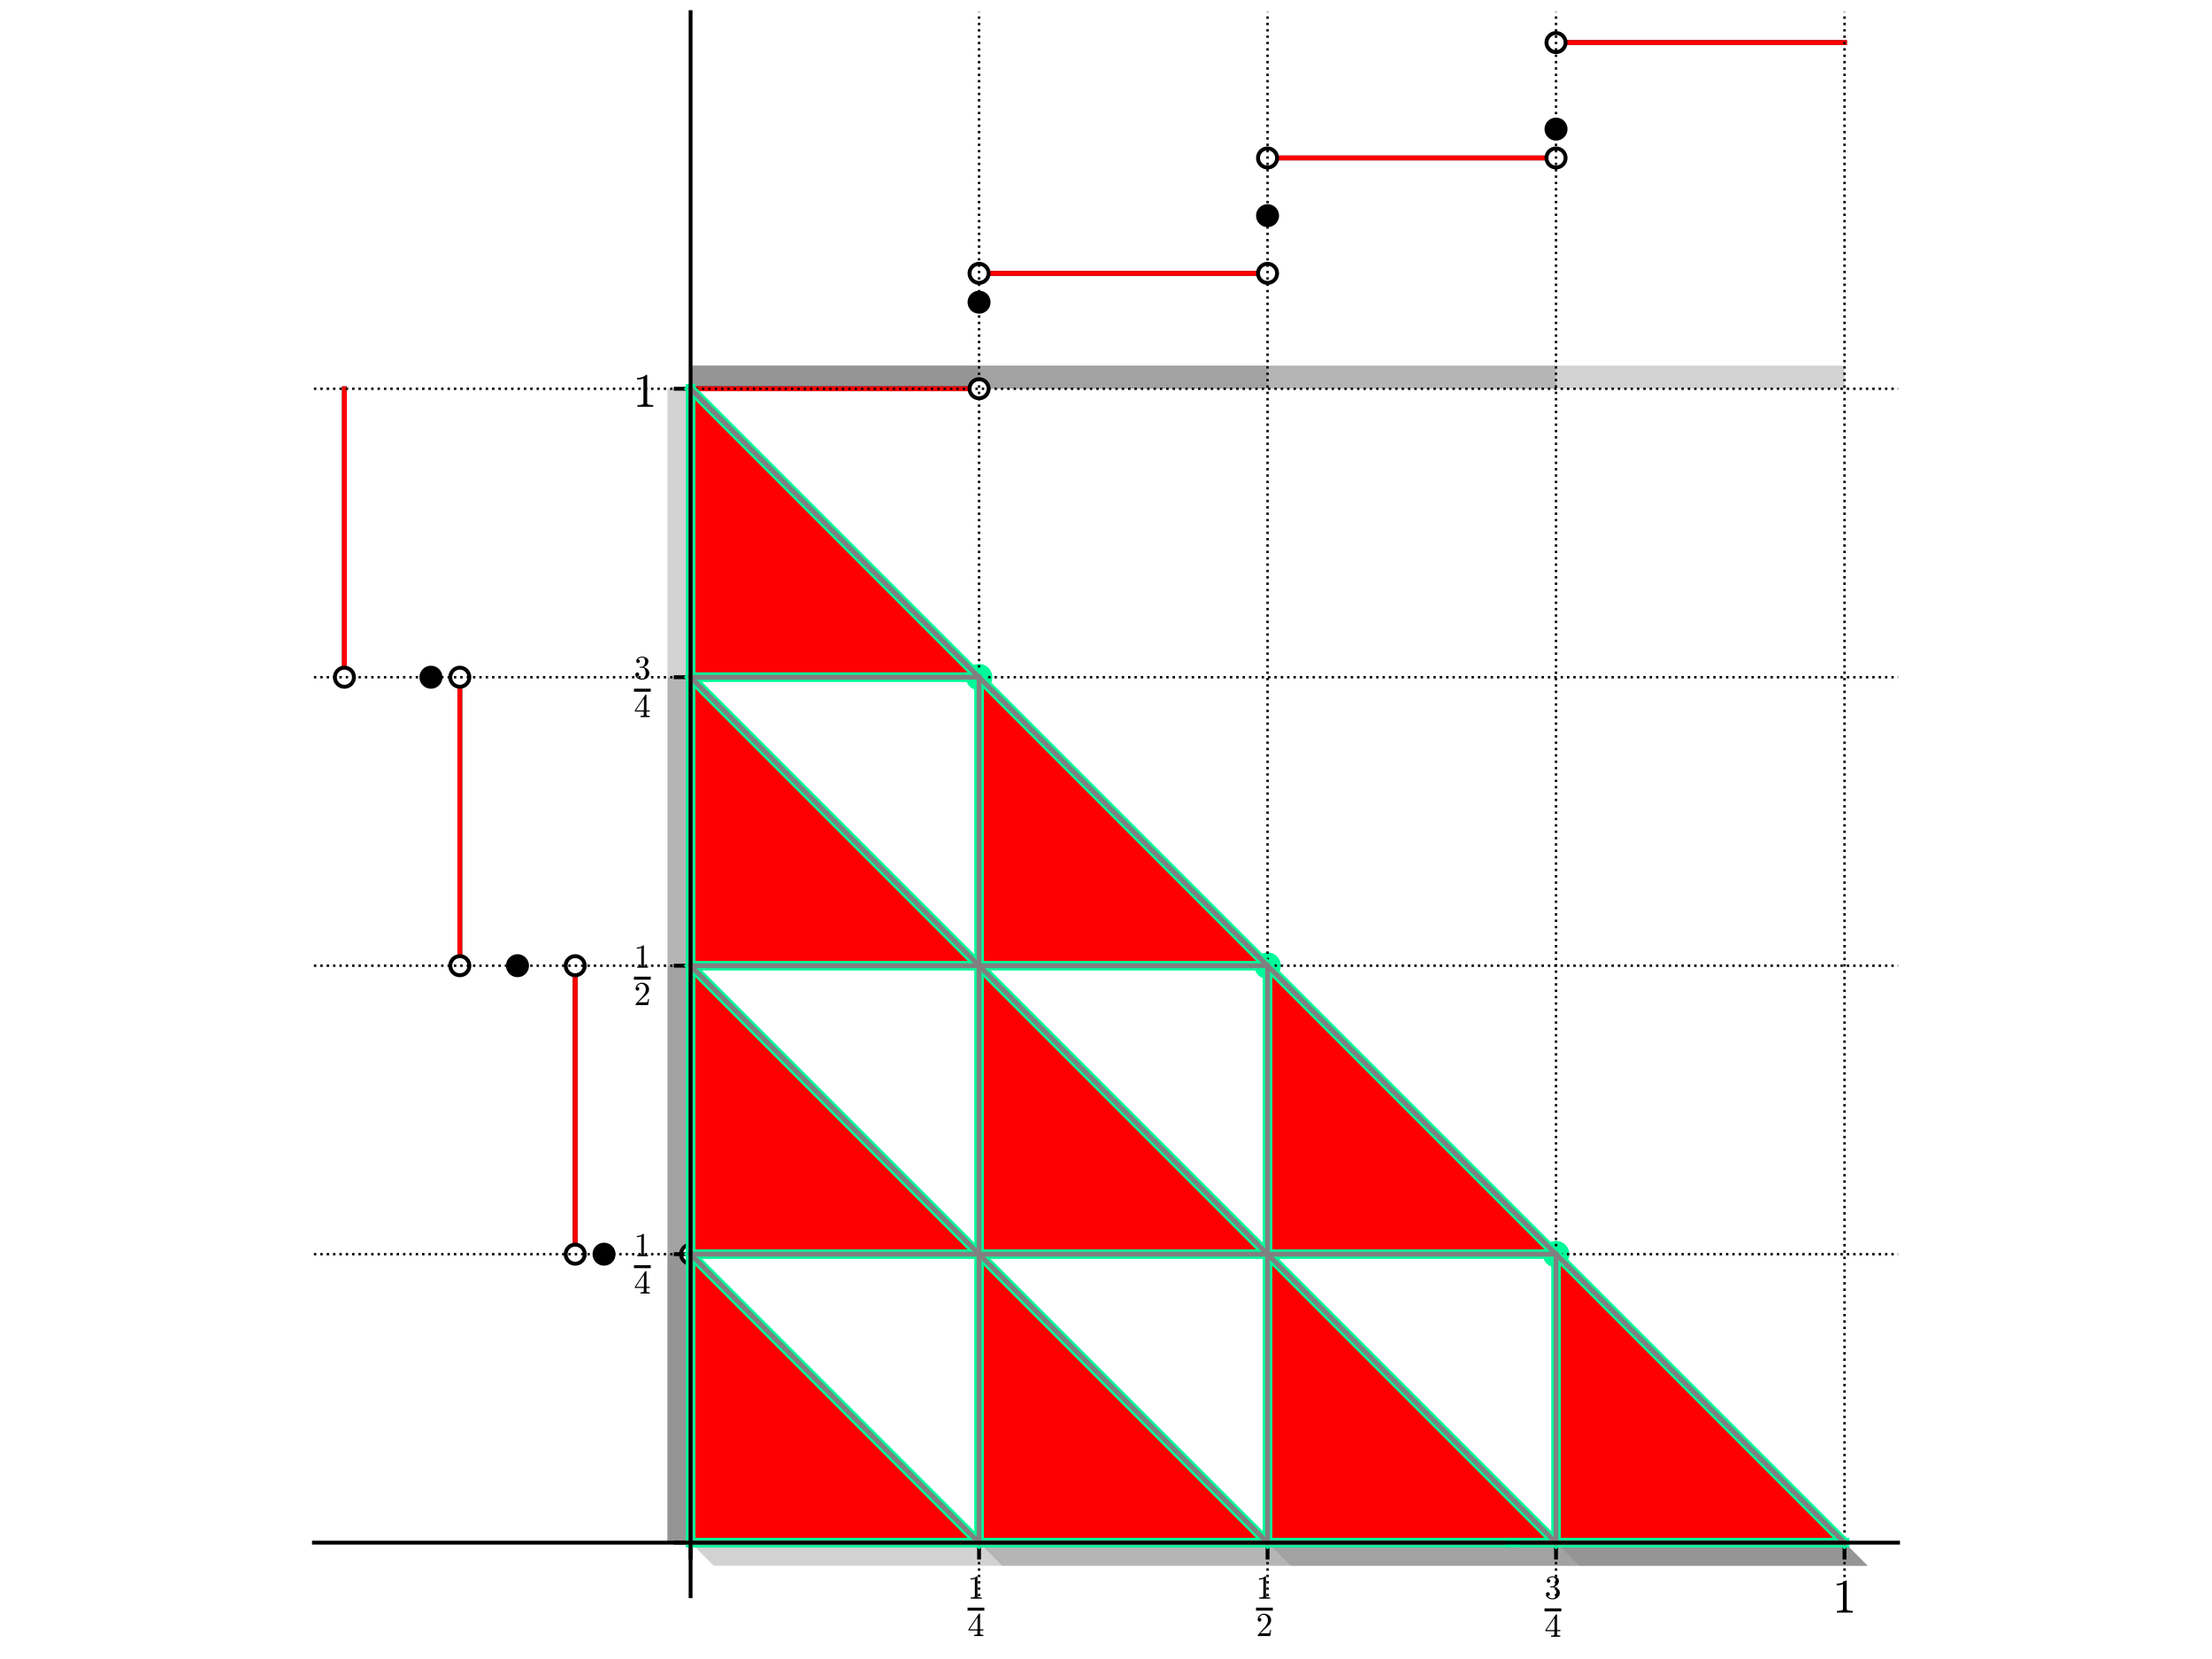 <?xml version="1.0" encoding="utf-8" standalone="no"?>
<!DOCTYPE svg PUBLIC "-//W3C//DTD SVG 1.1//EN"
  "http://www.w3.org/Graphics/SVG/1.1/DTD/svg11.dtd">
<!-- Created with matplotlib (http://matplotlib.org/) -->
<svg height="345.6pt" version="1.1" viewBox="0 0 460.8 345.6" width="460.8pt" xmlns="http://www.w3.org/2000/svg" xmlns:xlink="http://www.w3.org/1999/xlink">
 <defs>
  <style type="text/css">
*{stroke-linecap:butt;stroke-linejoin:round;}
  </style>
 </defs>
 <g id="figure_1">
  <g id="patch_1">
   <path d="M 0 345.6 
L 460.8 345.6 
L 460.8 0 
L 0 0 
z
" style="fill:#ffffff;"/>
  </g>
  <g id="axes_1">
   <g id="patch_2">
    <path d="M 65.401 332.517 
L 395.399 332.517 
L 395.399 2.52 
L 65.401 2.52 
z
" style="fill:#ffffff;"/>
   </g>
   <g id="patch_3">
    <path clip-path="url(#pa3bbfd1f7d)" d="M 143.862 80.981 
L 203.958 80.981 
L 203.958 76.173 
L 143.862 76.173 
z
" style="fill:#808080;opacity:0.35;"/>
   </g>
   <g id="patch_4">
    <path clip-path="url(#pa3bbfd1f7d)" d="M 143.862 321.364 
L 143.862 261.268 
L 139.055 261.268 
L 139.055 321.364 
z
" style="fill:#808080;opacity:0.35;"/>
   </g>
   <g id="patch_5">
    <path clip-path="url(#pa3bbfd1f7d)" d="M 143.862 321.364 
L 203.958 321.364 
L 208.766 326.171 
L 148.67 326.171 
z
" style="fill:#808080;opacity:0.35;"/>
   </g>
   <g id="patch_6">
    <path clip-path="url(#pa3bbfd1f7d)" d="M 143.862 80.981 
L 203.958 80.981 
L 203.958 76.173 
L 143.862 76.173 
z
" style="fill:#808080;opacity:0.35;"/>
   </g>
   <g id="patch_7">
    <path clip-path="url(#pa3bbfd1f7d)" d="M 143.862 261.268 
L 143.862 201.172 
L 139.055 201.172 
L 139.055 261.268 
z
" style="fill:#808080;opacity:0.35;"/>
   </g>
   <g id="patch_8">
    <path clip-path="url(#pa3bbfd1f7d)" d="M 203.958 321.364 
L 264.054 321.364 
L 268.861 326.171 
L 208.766 326.171 
z
" style="fill:#808080;opacity:0.35;"/>
   </g>
   <g id="patch_9">
    <path clip-path="url(#pa3bbfd1f7d)" d="M 203.958 80.981 
L 264.054 80.981 
L 264.054 76.173 
L 203.958 76.173 
z
" style="fill:#808080;opacity:0.35;"/>
   </g>
   <g id="patch_10">
    <path clip-path="url(#pa3bbfd1f7d)" d="M 143.862 321.364 
L 143.862 261.268 
L 139.055 261.268 
L 139.055 321.364 
z
" style="fill:#808080;opacity:0.35;"/>
   </g>
   <g id="patch_11">
    <path clip-path="url(#pa3bbfd1f7d)" d="M 203.958 321.364 
L 264.054 321.364 
L 268.861 326.171 
L 208.766 326.171 
z
" style="fill:#808080;opacity:0.35;"/>
   </g>
   <g id="patch_12">
    <path clip-path="url(#pa3bbfd1f7d)" d="M 143.862 80.981 
L 203.958 80.981 
L 203.958 76.173 
L 143.862 76.173 
z
" style="fill:#808080;opacity:0.35;"/>
   </g>
   <g id="patch_13">
    <path clip-path="url(#pa3bbfd1f7d)" d="M 143.862 201.172 
L 143.862 141.077 
L 139.055 141.077 
L 139.055 201.172 
z
" style="fill:#808080;opacity:0.35;"/>
   </g>
   <g id="patch_14">
    <path clip-path="url(#pa3bbfd1f7d)" d="M 264.054 321.364 
L 324.149 321.364 
L 328.957 326.171 
L 268.861 326.171 
z
" style="fill:#808080;opacity:0.35;"/>
   </g>
   <g id="patch_15">
    <path clip-path="url(#pa3bbfd1f7d)" d="M 264.054 80.981 
L 324.149 80.981 
L 324.149 76.173 
L 264.054 76.173 
z
" style="fill:#808080;opacity:0.35;"/>
   </g>
   <g id="patch_16">
    <path clip-path="url(#pa3bbfd1f7d)" d="M 143.862 321.364 
L 143.862 261.268 
L 139.055 261.268 
L 139.055 321.364 
z
" style="fill:#808080;opacity:0.35;"/>
   </g>
   <g id="patch_17">
    <path clip-path="url(#pa3bbfd1f7d)" d="M 264.054 321.364 
L 324.149 321.364 
L 328.957 326.171 
L 268.861 326.171 
z
" style="fill:#808080;opacity:0.35;"/>
   </g>
   <g id="patch_18">
    <path clip-path="url(#pa3bbfd1f7d)" d="M 143.862 80.981 
L 203.958 80.981 
L 203.958 76.173 
L 143.862 76.173 
z
" style="fill:#808080;opacity:0.35;"/>
   </g>
   <g id="patch_19">
    <path clip-path="url(#pa3bbfd1f7d)" d="M 143.862 141.077 
L 143.862 80.981 
L 139.055 80.981 
L 139.055 141.077 
z
" style="fill:#808080;opacity:0.35;"/>
   </g>
   <g id="patch_20">
    <path clip-path="url(#pa3bbfd1f7d)" d="M 324.149 321.364 
L 384.245 321.364 
L 389.053 326.171 
L 328.957 326.171 
z
" style="fill:#808080;opacity:0.35;"/>
   </g>
   <g id="patch_21">
    <path clip-path="url(#pa3bbfd1f7d)" d="M 324.149 80.981 
L 384.245 80.981 
L 384.245 76.173 
L 324.149 76.173 
z
" style="fill:#808080;opacity:0.35;"/>
   </g>
   <g id="patch_22">
    <path clip-path="url(#pa3bbfd1f7d)" d="M 143.862 321.364 
L 143.862 261.268 
L 139.055 261.268 
L 139.055 321.364 
z
" style="fill:#808080;opacity:0.35;"/>
   </g>
   <g id="patch_23">
    <path clip-path="url(#pa3bbfd1f7d)" d="M 324.149 321.364 
L 384.245 321.364 
L 389.053 326.171 
L 328.957 326.171 
z
" style="fill:#808080;opacity:0.35;"/>
   </g>
   <g id="patch_24">
    <path clip-path="url(#pa3bbfd1f7d)" d="M 203.958 80.981 
L 264.054 80.981 
L 264.054 76.173 
L 203.958 76.173 
z
" style="fill:#808080;opacity:0.35;"/>
   </g>
   <g id="patch_25">
    <path clip-path="url(#pa3bbfd1f7d)" d="M 143.862 261.268 
L 143.862 201.172 
L 139.055 201.172 
L 139.055 261.268 
z
" style="fill:#808080;opacity:0.35;"/>
   </g>
   <g id="patch_26">
    <path clip-path="url(#pa3bbfd1f7d)" d="M 264.054 321.364 
L 324.149 321.364 
L 328.957 326.171 
L 268.861 326.171 
z
" style="fill:#808080;opacity:0.35;"/>
   </g>
   <g id="patch_27">
    <path clip-path="url(#pa3bbfd1f7d)" d="M 203.958 80.981 
L 264.054 80.981 
L 264.054 76.173 
L 203.958 76.173 
z
" style="fill:#808080;opacity:0.35;"/>
   </g>
   <g id="patch_28">
    <path clip-path="url(#pa3bbfd1f7d)" d="M 143.862 201.172 
L 143.862 141.077 
L 139.055 141.077 
L 139.055 201.172 
z
" style="fill:#808080;opacity:0.35;"/>
   </g>
   <g id="patch_29">
    <path clip-path="url(#pa3bbfd1f7d)" d="M 324.149 321.364 
L 384.245 321.364 
L 389.053 326.171 
L 328.957 326.171 
z
" style="fill:#808080;opacity:0.35;"/>
   </g>
   <g id="patch_30">
    <path clip-path="url(#pa3bbfd1f7d)" d="M 264.054 80.981 
L 324.149 80.981 
L 324.149 76.173 
L 264.054 76.173 
z
" style="fill:#808080;opacity:0.35;"/>
   </g>
   <g id="patch_31">
    <path clip-path="url(#pa3bbfd1f7d)" d="M 143.862 261.268 
L 143.862 201.172 
L 139.055 201.172 
L 139.055 261.268 
z
" style="fill:#808080;opacity:0.35;"/>
   </g>
   <g id="patch_32">
    <path clip-path="url(#pa3bbfd1f7d)" d="M 324.149 321.364 
L 384.245 321.364 
L 389.053 326.171 
L 328.957 326.171 
z
" style="fill:#808080;opacity:0.35;"/>
   </g>
   <g id="line2d_1">
    <path clip-path="url(#pa3bbfd1f7d)" d="M 143.862 321.364 
L 143.862 80.981 
" style="fill:none;stroke:#000000;stroke-linecap:square;"/>
   </g>
   <g id="line2d_2">
    <path clip-path="url(#pa3bbfd1f7d)" d="M 143.862 321.364 
L 143.862 80.981 
" style="fill:none;stroke:#ffffff;stroke-linecap:square;"/>
   </g>
   <g id="line2d_3">
    <path clip-path="url(#pa3bbfd1f7d)" d="M 143.862 80.981 
L 203.958 80.981 
" style="fill:none;stroke:#000000;stroke-linecap:square;"/>
   </g>
   <g id="line2d_4">
    <path clip-path="url(#pa3bbfd1f7d)" d="M 143.862 321.364 
L 143.862 261.268 
" style="fill:none;stroke:#000000;stroke-linecap:square;"/>
   </g>
   <g id="line2d_5">
    <path clip-path="url(#pa3bbfd1f7d)" d="M 203.958 56.943 
L 264.054 56.943 
" style="fill:none;stroke:#000000;stroke-linecap:square;"/>
   </g>
   <g id="line2d_6">
    <path clip-path="url(#pa3bbfd1f7d)" d="M 119.824 261.268 
L 119.824 201.172 
" style="fill:none;stroke:#000000;stroke-linecap:square;"/>
   </g>
   <g id="line2d_7">
    <path clip-path="url(#pa3bbfd1f7d)" d="M 264.054 32.904 
L 324.149 32.904 
" style="fill:none;stroke:#000000;stroke-linecap:square;"/>
   </g>
   <g id="line2d_8">
    <path clip-path="url(#pa3bbfd1f7d)" d="M 95.786 201.172 
L 95.786 141.077 
" style="fill:none;stroke:#000000;stroke-linecap:square;"/>
   </g>
   <g id="line2d_9">
    <path clip-path="url(#pa3bbfd1f7d)" d="M 324.149 8.866 
L 384.245 8.866 
" style="fill:none;stroke:#000000;stroke-linecap:square;"/>
   </g>
   <g id="line2d_10">
    <path clip-path="url(#pa3bbfd1f7d)" d="M 71.747 141.077 
L 71.747 80.981 
" style="fill:none;stroke:#000000;stroke-linecap:square;"/>
   </g>
   <g id="line2d_11">
    <path clip-path="url(#pa3bbfd1f7d)" d="M 143.862 80.981 
L 203.958 80.981 
" style="fill:none;stroke:#ff0000;stroke-linecap:square;"/>
   </g>
   <g id="line2d_12">
    <path clip-path="url(#pa3bbfd1f7d)" d="M 143.862 321.364 
L 143.862 261.268 
" style="fill:none;stroke:#ff0000;stroke-linecap:square;"/>
   </g>
   <g id="line2d_13">
    <path clip-path="url(#pa3bbfd1f7d)" d="M 203.958 56.943 
L 264.054 56.943 
" style="fill:none;stroke:#ff0000;stroke-linecap:square;"/>
   </g>
   <g id="line2d_14">
    <path clip-path="url(#pa3bbfd1f7d)" d="M 119.824 261.268 
L 119.824 201.172 
" style="fill:none;stroke:#ff0000;stroke-linecap:square;"/>
   </g>
   <g id="line2d_15">
    <path clip-path="url(#pa3bbfd1f7d)" d="M 264.054 32.904 
L 324.149 32.904 
" style="fill:none;stroke:#ff0000;stroke-linecap:square;"/>
   </g>
   <g id="line2d_16">
    <path clip-path="url(#pa3bbfd1f7d)" d="M 95.786 201.172 
L 95.786 141.077 
" style="fill:none;stroke:#ff0000;stroke-linecap:square;"/>
   </g>
   <g id="line2d_17">
    <path clip-path="url(#pa3bbfd1f7d)" d="M 324.149 8.866 
L 384.245 8.866 
" style="fill:none;stroke:#ff0000;stroke-linecap:square;"/>
   </g>
   <g id="line2d_18">
    <path clip-path="url(#pa3bbfd1f7d)" d="M 71.747 141.077 
L 71.747 80.981 
" style="fill:none;stroke:#ff0000;stroke-linecap:square;"/>
   </g>
   <g id="PathCollection_1">
    <defs>
     <path d="M 0 2.398 
C 0.636 2.398 1.246 2.145 1.696 1.696 
C 2.145 1.246 2.398 0.636 2.398 0 
C 2.398 -0.636 2.145 -1.246 1.696 -1.696 
C 1.246 -2.145 0.636 -2.398 0 -2.398 
C -0.636 -2.398 -1.246 -2.145 -1.696 -1.696 
C -2.145 -1.246 -2.398 -0.636 -2.398 0 
C -2.398 0.636 -2.145 1.246 -1.696 1.696 
C -1.246 2.145 -0.636 2.398 0 2.398 
z
" id="C0_0_fcc9b6e8e7"/>
    </defs>
    <g clip-path="url(#pa3bbfd1f7d)">
     <use x="203.958" xlink:href="#C0_0_fcc9b6e8e7" y="80.981"/>
    </g>
    <g clip-path="url(#pa3bbfd1f7d)">
     <use x="143.862" xlink:href="#C0_0_fcc9b6e8e7" y="261.268"/>
    </g>
   </g>
   <g id="PathCollection_2">
    <defs>
     <path d="M 0 1.581 
C 0.419 1.581 0.822 1.415 1.118 1.118 
C 1.415 0.822 1.581 0.419 1.581 0 
C 1.581 -0.419 1.415 -0.822 1.118 -1.118 
C 0.822 -1.415 0.419 -1.581 0 -1.581 
C -0.419 -1.581 -0.822 -1.415 -1.118 -1.118 
C -1.415 -0.822 -1.581 -0.419 -1.581 0 
C -1.581 0.419 -1.415 0.822 -1.118 1.118 
C -0.822 1.415 -0.419 1.581 0 1.581 
z
" id="C1_0_52bc49bd4e"/>
    </defs>
    <g clip-path="url(#pa3bbfd1f7d)">
     <use style="fill:#ffffff;" x="203.958" xlink:href="#C1_0_52bc49bd4e" y="80.981"/>
    </g>
    <g clip-path="url(#pa3bbfd1f7d)">
     <use style="fill:#ffffff;" x="143.862" xlink:href="#C1_0_52bc49bd4e" y="261.268"/>
    </g>
   </g>
   <g id="PathCollection_3">
    <defs>
     <path d="M 0 2.398 
C 0.636 2.398 1.246 2.145 1.696 1.696 
C 2.145 1.246 2.398 0.636 2.398 0 
C 2.398 -0.636 2.145 -1.246 1.696 -1.696 
C 1.246 -2.145 0.636 -2.398 0 -2.398 
C -0.636 -2.398 -1.246 -2.145 -1.696 -1.696 
C -2.145 -1.246 -2.398 -0.636 -2.398 0 
C -2.398 0.636 -2.145 1.246 -1.696 1.696 
C -1.246 2.145 -0.636 2.398 0 2.398 
z
" id="C2_0_647f717b6a"/>
    </defs>
    <g clip-path="url(#pa3bbfd1f7d)">
     <use x="203.958" xlink:href="#C2_0_647f717b6a" y="62.952"/>
    </g>
    <g clip-path="url(#pa3bbfd1f7d)">
     <use x="125.833" xlink:href="#C2_0_647f717b6a" y="261.268"/>
    </g>
   </g>
   <g id="PathCollection_4">
    <defs>
     <path d="M 0 2.398 
C 0.636 2.398 1.246 2.145 1.696 1.696 
C 2.145 1.246 2.398 0.636 2.398 0 
C 2.398 -0.636 2.145 -1.246 1.696 -1.696 
C 1.246 -2.145 0.636 -2.398 0 -2.398 
C -0.636 -2.398 -1.246 -2.145 -1.696 -1.696 
C -2.145 -1.246 -2.398 -0.636 -2.398 0 
C -2.398 0.636 -2.145 1.246 -1.696 1.696 
C -1.246 2.145 -0.636 2.398 0 2.398 
z
" id="C3_0_634e7b0b5b"/>
    </defs>
    <g clip-path="url(#pa3bbfd1f7d)">
     <use x="203.958" xlink:href="#C3_0_634e7b0b5b" y="56.943"/>
    </g>
    <g clip-path="url(#pa3bbfd1f7d)">
     <use x="119.824" xlink:href="#C3_0_634e7b0b5b" y="261.268"/>
    </g>
   </g>
   <g id="PathCollection_5">
    <defs>
     <path d="M 0 1.581 
C 0.419 1.581 0.822 1.415 1.118 1.118 
C 1.415 0.822 1.581 0.419 1.581 0 
C 1.581 -0.419 1.415 -0.822 1.118 -1.118 
C 0.822 -1.415 0.419 -1.581 0 -1.581 
C -0.419 -1.581 -0.822 -1.415 -1.118 -1.118 
C -1.415 -0.822 -1.581 -0.419 -1.581 0 
C -1.581 0.419 -1.415 0.822 -1.118 1.118 
C -0.822 1.415 -0.419 1.581 0 1.581 
z
" id="C4_0_bf21ffa2d2"/>
    </defs>
    <g clip-path="url(#pa3bbfd1f7d)">
     <use style="fill:#ffffff;" x="203.958" xlink:href="#C4_0_bf21ffa2d2" y="56.943"/>
    </g>
    <g clip-path="url(#pa3bbfd1f7d)">
     <use style="fill:#ffffff;" x="119.824" xlink:href="#C4_0_bf21ffa2d2" y="261.268"/>
    </g>
   </g>
   <g id="PathCollection_6">
    <defs>
     <path d="M 0 2.398 
C 0.636 2.398 1.246 2.145 1.696 1.696 
C 2.145 1.246 2.398 0.636 2.398 0 
C 2.398 -0.636 2.145 -1.246 1.696 -1.696 
C 1.246 -2.145 0.636 -2.398 0 -2.398 
C -0.636 -2.398 -1.246 -2.145 -1.696 -1.696 
C -2.145 -1.246 -2.398 -0.636 -2.398 0 
C -2.398 0.636 -2.145 1.246 -1.696 1.696 
C -1.246 2.145 -0.636 2.398 0 2.398 
z
" id="C5_0_7a6e4e0a13"/>
    </defs>
    <g clip-path="url(#pa3bbfd1f7d)">
     <use x="264.054" xlink:href="#C5_0_7a6e4e0a13" y="56.943"/>
    </g>
    <g clip-path="url(#pa3bbfd1f7d)">
     <use x="119.824" xlink:href="#C5_0_7a6e4e0a13" y="201.172"/>
    </g>
   </g>
   <g id="PathCollection_7">
    <defs>
     <path d="M 0 1.581 
C 0.419 1.581 0.822 1.415 1.118 1.118 
C 1.415 0.822 1.581 0.419 1.581 0 
C 1.581 -0.419 1.415 -0.822 1.118 -1.118 
C 0.822 -1.415 0.419 -1.581 0 -1.581 
C -0.419 -1.581 -0.822 -1.415 -1.118 -1.118 
C -1.415 -0.822 -1.581 -0.419 -1.581 0 
C -1.581 0.419 -1.415 0.822 -1.118 1.118 
C -0.822 1.415 -0.419 1.581 0 1.581 
z
" id="C6_0_e25562fd2d"/>
    </defs>
    <g clip-path="url(#pa3bbfd1f7d)">
     <use style="fill:#ffffff;" x="264.054" xlink:href="#C6_0_e25562fd2d" y="56.943"/>
    </g>
    <g clip-path="url(#pa3bbfd1f7d)">
     <use style="fill:#ffffff;" x="119.824" xlink:href="#C6_0_e25562fd2d" y="201.172"/>
    </g>
   </g>
   <g id="PathCollection_8">
    <defs>
     <path d="M 0 2.398 
C 0.636 2.398 1.246 2.145 1.696 1.696 
C 2.145 1.246 2.398 0.636 2.398 0 
C 2.398 -0.636 2.145 -1.246 1.696 -1.696 
C 1.246 -2.145 0.636 -2.398 0 -2.398 
C -0.636 -2.398 -1.246 -2.145 -1.696 -1.696 
C -2.145 -1.246 -2.398 -0.636 -2.398 0 
C -2.398 0.636 -2.145 1.246 -1.696 1.696 
C -1.246 2.145 -0.636 2.398 0 2.398 
z
" id="C7_0_a9db7e6ea1"/>
    </defs>
    <g clip-path="url(#pa3bbfd1f7d)">
     <use x="264.054" xlink:href="#C7_0_a9db7e6ea1" y="44.924"/>
    </g>
    <g clip-path="url(#pa3bbfd1f7d)">
     <use x="107.805" xlink:href="#C7_0_a9db7e6ea1" y="201.172"/>
    </g>
   </g>
   <g id="PathCollection_9">
    <defs>
     <path d="M 0 2.398 
C 0.636 2.398 1.246 2.145 1.696 1.696 
C 2.145 1.246 2.398 0.636 2.398 0 
C 2.398 -0.636 2.145 -1.246 1.696 -1.696 
C 1.246 -2.145 0.636 -2.398 0 -2.398 
C -0.636 -2.398 -1.246 -2.145 -1.696 -1.696 
C -2.145 -1.246 -2.398 -0.636 -2.398 0 
C -2.398 0.636 -2.145 1.246 -1.696 1.696 
C -1.246 2.145 -0.636 2.398 0 2.398 
z
" id="C8_0_245b93b6b8"/>
    </defs>
    <g clip-path="url(#pa3bbfd1f7d)">
     <use x="264.054" xlink:href="#C8_0_245b93b6b8" y="32.904"/>
    </g>
    <g clip-path="url(#pa3bbfd1f7d)">
     <use x="95.786" xlink:href="#C8_0_245b93b6b8" y="201.172"/>
    </g>
   </g>
   <g id="PathCollection_10">
    <defs>
     <path d="M 0 1.581 
C 0.419 1.581 0.822 1.415 1.118 1.118 
C 1.415 0.822 1.581 0.419 1.581 0 
C 1.581 -0.419 1.415 -0.822 1.118 -1.118 
C 0.822 -1.415 0.419 -1.581 0 -1.581 
C -0.419 -1.581 -0.822 -1.415 -1.118 -1.118 
C -1.415 -0.822 -1.581 -0.419 -1.581 0 
C -1.581 0.419 -1.415 0.822 -1.118 1.118 
C -0.822 1.415 -0.419 1.581 0 1.581 
z
" id="C9_0_579eb6b390"/>
    </defs>
    <g clip-path="url(#pa3bbfd1f7d)">
     <use style="fill:#ffffff;" x="264.054" xlink:href="#C9_0_579eb6b390" y="32.904"/>
    </g>
    <g clip-path="url(#pa3bbfd1f7d)">
     <use style="fill:#ffffff;" x="95.786" xlink:href="#C9_0_579eb6b390" y="201.172"/>
    </g>
   </g>
   <g id="PathCollection_11">
    <defs>
     <path d="M 0 2.398 
C 0.636 2.398 1.246 2.145 1.696 1.696 
C 2.145 1.246 2.398 0.636 2.398 0 
C 2.398 -0.636 2.145 -1.246 1.696 -1.696 
C 1.246 -2.145 0.636 -2.398 0 -2.398 
C -0.636 -2.398 -1.246 -2.145 -1.696 -1.696 
C -2.145 -1.246 -2.398 -0.636 -2.398 0 
C -2.398 0.636 -2.145 1.246 -1.696 1.696 
C -1.246 2.145 -0.636 2.398 0 2.398 
z
" id="Ca_0_2e06e1d224"/>
    </defs>
    <g clip-path="url(#pa3bbfd1f7d)">
     <use x="324.149" xlink:href="#Ca_0_2e06e1d224" y="32.904"/>
    </g>
    <g clip-path="url(#pa3bbfd1f7d)">
     <use x="95.786" xlink:href="#Ca_0_2e06e1d224" y="141.077"/>
    </g>
   </g>
   <g id="PathCollection_12">
    <defs>
     <path d="M 0 1.581 
C 0.419 1.581 0.822 1.415 1.118 1.118 
C 1.415 0.822 1.581 0.419 1.581 0 
C 1.581 -0.419 1.415 -0.822 1.118 -1.118 
C 0.822 -1.415 0.419 -1.581 0 -1.581 
C -0.419 -1.581 -0.822 -1.415 -1.118 -1.118 
C -1.415 -0.822 -1.581 -0.419 -1.581 0 
C -1.581 0.419 -1.415 0.822 -1.118 1.118 
C -0.822 1.415 -0.419 1.581 0 1.581 
z
" id="Cb_0_d3fadc8093"/>
    </defs>
    <g clip-path="url(#pa3bbfd1f7d)">
     <use style="fill:#ffffff;" x="324.149" xlink:href="#Cb_0_d3fadc8093" y="32.904"/>
    </g>
    <g clip-path="url(#pa3bbfd1f7d)">
     <use style="fill:#ffffff;" x="95.786" xlink:href="#Cb_0_d3fadc8093" y="141.077"/>
    </g>
   </g>
   <g id="PathCollection_13">
    <defs>
     <path d="M 0 2.398 
C 0.636 2.398 1.246 2.145 1.696 1.696 
C 2.145 1.246 2.398 0.636 2.398 0 
C 2.398 -0.636 2.145 -1.246 1.696 -1.696 
C 1.246 -2.145 0.636 -2.398 0 -2.398 
C -0.636 -2.398 -1.246 -2.145 -1.696 -1.696 
C -2.145 -1.246 -2.398 -0.636 -2.398 0 
C -2.398 0.636 -2.145 1.246 -1.696 1.696 
C -1.246 2.145 -0.636 2.398 0 2.398 
z
" id="Cc_0_c5bca62b6a"/>
    </defs>
    <g clip-path="url(#pa3bbfd1f7d)">
     <use x="324.149" xlink:href="#Cc_0_c5bca62b6a" y="26.895"/>
    </g>
    <g clip-path="url(#pa3bbfd1f7d)">
     <use x="89.776" xlink:href="#Cc_0_c5bca62b6a" y="141.077"/>
    </g>
   </g>
   <g id="PathCollection_14">
    <defs>
     <path d="M 0 2.398 
C 0.636 2.398 1.246 2.145 1.696 1.696 
C 2.145 1.246 2.398 0.636 2.398 0 
C 2.398 -0.636 2.145 -1.246 1.696 -1.696 
C 1.246 -2.145 0.636 -2.398 0 -2.398 
C -0.636 -2.398 -1.246 -2.145 -1.696 -1.696 
C -2.145 -1.246 -2.398 -0.636 -2.398 0 
C -2.398 0.636 -2.145 1.246 -1.696 1.696 
C -1.246 2.145 -0.636 2.398 0 2.398 
z
" id="Cd_0_432826a68e"/>
    </defs>
    <g clip-path="url(#pa3bbfd1f7d)">
     <use x="324.149" xlink:href="#Cd_0_432826a68e" y="8.866"/>
    </g>
    <g clip-path="url(#pa3bbfd1f7d)">
     <use x="71.747" xlink:href="#Cd_0_432826a68e" y="141.077"/>
    </g>
   </g>
   <g id="PathCollection_15">
    <defs>
     <path d="M 0 1.581 
C 0.419 1.581 0.822 1.415 1.118 1.118 
C 1.415 0.822 1.581 0.419 1.581 0 
C 1.581 -0.419 1.415 -0.822 1.118 -1.118 
C 0.822 -1.415 0.419 -1.581 0 -1.581 
C -0.419 -1.581 -0.822 -1.415 -1.118 -1.118 
C -1.415 -0.822 -1.581 -0.419 -1.581 0 
C -1.581 0.419 -1.415 0.822 -1.118 1.118 
C -0.822 1.415 -0.419 1.581 0 1.581 
z
" id="Ce_0_1bb24fffb1"/>
    </defs>
    <g clip-path="url(#pa3bbfd1f7d)">
     <use style="fill:#ffffff;" x="324.149" xlink:href="#Ce_0_1bb24fffb1" y="8.866"/>
    </g>
    <g clip-path="url(#pa3bbfd1f7d)">
     <use style="fill:#ffffff;" x="71.747" xlink:href="#Ce_0_1bb24fffb1" y="141.077"/>
    </g>
   </g>
   <g id="PathCollection_16">
    <path clip-path="url(#pa3bbfd1f7d)" d="M 203.958 143.815 
C 204.684 143.815 205.381 143.527 205.894 143.013 
C 206.408 142.5 206.697 141.803 206.697 141.077 
C 206.697 140.35 206.408 139.654 205.894 139.14 
C 205.381 138.627 204.684 138.338 203.958 138.338 
C 203.232 138.338 202.535 138.627 202.021 139.14 
C 201.508 139.654 201.219 140.35 201.219 141.077 
C 201.219 141.803 201.508 142.5 202.021 143.013 
C 202.535 143.527 203.232 143.815 203.958 143.815 
z
" style="fill:#00fa9a;"/>
   </g>
   <g id="PathCollection_17">
    <path clip-path="url(#pa3bbfd1f7d)" d="M 324.149 264.007 
C 324.876 264.007 325.572 263.718 326.086 263.205 
C 326.599 262.691 326.888 261.994 326.888 261.268 
C 326.888 260.542 326.599 259.845 326.086 259.332 
C 325.572 258.818 324.876 258.529 324.149 258.529 
C 323.423 258.529 322.726 258.818 322.213 259.332 
C 321.699 259.845 321.411 260.542 321.411 261.268 
C 321.411 261.994 321.699 262.691 322.213 263.205 
C 322.726 263.718 323.423 264.007 324.149 264.007 
z
" style="fill:#00fa9a;"/>
   </g>
   <g id="PathCollection_18">
    <path clip-path="url(#pa3bbfd1f7d)" d="M 264.054 203.911 
C 264.78 203.911 265.477 203.622 265.99 203.109 
C 266.504 202.595 266.792 201.899 266.792 201.172 
C 266.792 200.446 266.504 199.749 265.99 199.236 
C 265.477 198.722 264.78 198.434 264.054 198.434 
C 263.327 198.434 262.631 198.722 262.117 199.236 
C 261.604 199.749 261.315 200.446 261.315 201.172 
C 261.315 201.899 261.604 202.595 262.117 203.109 
C 262.631 203.622 263.327 203.911 264.054 203.911 
z
" style="fill:#00fa9a;"/>
   </g>
   <g id="PathCollection_19">
    <path clip-path="url(#pa3bbfd1f7d)" d="M 203.958 143.815 
C 204.684 143.815 205.381 143.527 205.894 143.013 
C 206.408 142.5 206.697 141.803 206.697 141.077 
C 206.697 140.35 206.408 139.654 205.894 139.14 
C 205.381 138.627 204.684 138.338 203.958 138.338 
C 203.232 138.338 202.535 138.627 202.021 139.14 
C 201.508 139.654 201.219 140.35 201.219 141.077 
C 201.219 141.803 201.508 142.5 202.021 143.013 
C 202.535 143.527 203.232 143.815 203.958 143.815 
z
" style="fill:#00fa9a;"/>
   </g>
   <g id="PathCollection_20">
    <path clip-path="url(#pa3bbfd1f7d)" d="M 324.149 264.007 
C 324.876 264.007 325.572 263.718 326.086 263.205 
C 326.599 262.691 326.888 261.994 326.888 261.268 
C 326.888 260.542 326.599 259.845 326.086 259.332 
C 325.572 258.818 324.876 258.529 324.149 258.529 
C 323.423 258.529 322.726 258.818 322.213 259.332 
C 321.699 259.845 321.411 260.542 321.411 261.268 
C 321.411 261.994 321.699 262.691 322.213 263.205 
C 322.726 263.718 323.423 264.007 324.149 264.007 
z
" style="fill:#00fa9a;"/>
   </g>
   <g id="PathCollection_21">
    <path clip-path="url(#pa3bbfd1f7d)" d="M 264.054 203.911 
C 264.78 203.911 265.477 203.622 265.99 203.109 
C 266.504 202.595 266.792 201.899 266.792 201.172 
C 266.792 200.446 266.504 199.749 265.99 199.236 
C 265.477 198.722 264.78 198.434 264.054 198.434 
C 263.327 198.434 262.631 198.722 262.117 199.236 
C 261.604 199.749 261.315 200.446 261.315 201.172 
C 261.315 201.899 261.604 202.595 262.117 203.109 
C 262.631 203.622 263.327 203.911 264.054 203.911 
z
" style="fill:#00fa9a;"/>
   </g>
   <g id="patch_33">
    <path clip-path="url(#pa3bbfd1f7d)" d="M 143.862 321.364 
L 143.862 261.268 
L 203.958 321.364 
z
" style="fill:#ff0000;"/>
   </g>
   <g id="patch_34">
    <path clip-path="url(#pa3bbfd1f7d)" d="M 143.862 261.268 
L 143.862 201.172 
L 203.958 261.268 
z
" style="fill:#ff0000;"/>
   </g>
   <g id="patch_35">
    <path clip-path="url(#pa3bbfd1f7d)" d="M 203.958 321.364 
L 264.054 321.364 
L 203.958 261.268 
z
" style="fill:#ff0000;"/>
   </g>
   <g id="patch_36">
    <path clip-path="url(#pa3bbfd1f7d)" d="M 143.862 201.172 
L 143.862 141.077 
L 203.958 201.172 
z
" style="fill:#ff0000;"/>
   </g>
   <g id="patch_37">
    <path clip-path="url(#pa3bbfd1f7d)" d="M 264.054 321.364 
L 324.149 321.364 
L 264.054 261.268 
z
" style="fill:#ff0000;"/>
   </g>
   <g id="patch_38">
    <path clip-path="url(#pa3bbfd1f7d)" d="M 143.862 141.077 
L 143.862 80.981 
L 203.958 141.077 
z
" style="fill:#ff0000;"/>
   </g>
   <g id="patch_39">
    <path clip-path="url(#pa3bbfd1f7d)" d="M 324.149 321.364 
L 384.245 321.364 
L 324.149 261.268 
z
" style="fill:#ff0000;"/>
   </g>
   <g id="patch_40">
    <path clip-path="url(#pa3bbfd1f7d)" d="M 203.958 261.268 
L 203.958 201.172 
L 264.054 261.268 
z
" style="fill:#ff0000;"/>
   </g>
   <g id="patch_41">
    <path clip-path="url(#pa3bbfd1f7d)" d="M 203.958 201.172 
L 203.958 141.077 
L 264.054 201.172 
z
" style="fill:#ff0000;"/>
   </g>
   <g id="patch_42">
    <path clip-path="url(#pa3bbfd1f7d)" d="M 264.054 261.268 
L 324.149 261.268 
L 264.054 201.172 
z
" style="fill:#ff0000;"/>
   </g>
   <g id="matplotlib.axis_1">
    <g id="xtick_1">
     <g id="line2d_19">
      <path clip-path="url(#pa3bbfd1f7d)" d="M 143.862 332.517 
L 143.862 2.52 
" style="fill:none;stroke:#000000;stroke-dasharray:0.5,0.825;stroke-dashoffset:0;stroke-width:0.5;"/>
     </g>
     <g id="line2d_20">
      <defs>
       <path d="M 0 0 
L 0 3.5 
" id="m11f79a0c5b" style="stroke:#000000;stroke-width:0.8;"/>
      </defs>
      <g>
       <use style="stroke:#000000;stroke-width:0.8;" x="143.862" xlink:href="#m11f79a0c5b" y="321.364"/>
      </g>
     </g>
    </g>
    <g id="xtick_2">
     <g id="line2d_21">
      <path clip-path="url(#pa3bbfd1f7d)" d="M 203.958 332.517 
L 203.958 2.52 
" style="fill:none;stroke:#000000;stroke-dasharray:0.5,0.825;stroke-dashoffset:0;stroke-width:0.5;"/>
     </g>
     <g id="line2d_22">
      <g>
       <use style="stroke:#000000;stroke-width:0.8;" x="203.958" xlink:href="#m11f79a0c5b" y="321.364"/>
      </g>
     </g>
     <g id="text_1">
      <!-- $\frac{1}{4}$ -->
      <defs>
       <path d="M 9.281 0 
L 9.281 3.516 
Q 21.781 3.516 21.781 6.688 
L 21.781 59.188 
Q 16.609 56.688 8.688 56.688 
L 8.688 60.203 
Q 20.953 60.203 27.203 66.609 
L 28.609 66.609 
Q 28.953 66.609 29.266 66.328 
Q 29.594 66.062 29.594 65.719 
L 29.594 6.688 
Q 29.594 3.516 42.094 3.516 
L 42.094 0 
z
" id="Cmr10-31"/>
       <path d="M 2.781 16.5 
L 2.781 20.016 
L 33.688 66.109 
Q 34.031 66.609 34.719 66.609 
L 36.188 66.609 
Q 37.312 66.609 37.312 65.484 
L 37.312 20.016 
L 47.125 20.016 
L 47.125 16.5 
L 37.312 16.5 
L 37.312 6.688 
Q 37.312 4.641 40.234 4.078 
Q 43.172 3.516 47.016 3.516 
L 47.016 0 
L 19.484 0 
L 19.484 3.516 
Q 23.344 3.516 26.266 4.078 
Q 29.203 4.641 29.203 6.688 
L 29.203 16.5 
z
M 6.109 20.016 
L 29.781 20.016 
L 29.781 55.422 
z
" id="Cmr10-34"/>
      </defs>
      <g transform="translate(201.558 336.864)scale(0.1 -0.1)">
       <use transform="translate(0 38.373)scale(0.7)" xlink:href="#Cmr10-31"/>
       <use transform="translate(0 -39.503)scale(0.7)" xlink:href="#Cmr10-34"/>
       <path d="M 0 13.373 
L 0 19.623 
L 35 19.623 
L 35 13.373 
L 0 13.373 
z
"/>
      </g>
     </g>
    </g>
    <g id="xtick_3">
     <g id="line2d_23">
      <path clip-path="url(#pa3bbfd1f7d)" d="M 264.054 332.517 
L 264.054 2.52 
" style="fill:none;stroke:#000000;stroke-dasharray:0.5,0.825;stroke-dashoffset:0;stroke-width:0.5;"/>
     </g>
     <g id="line2d_24">
      <g>
       <use style="stroke:#000000;stroke-width:0.8;" x="264.054" xlink:href="#m11f79a0c5b" y="321.364"/>
      </g>
     </g>
     <g id="text_2">
      <!-- $\frac{1}{2}$ -->
      <defs>
       <path d="M 4.984 0 
L 4.984 2.688 
Q 4.984 2.938 5.172 3.219 
L 20.703 20.406 
Q 24.219 24.219 26.406 26.797 
Q 28.609 29.391 30.75 32.766 
Q 32.906 36.141 34.156 39.625 
Q 35.406 43.109 35.406 47.016 
Q 35.406 51.125 33.891 54.859 
Q 32.375 58.594 29.375 60.844 
Q 26.375 63.094 22.125 63.094 
Q 17.781 63.094 14.312 60.469 
Q 10.844 57.859 9.422 53.719 
Q 9.812 53.812 10.5 53.812 
Q 12.75 53.812 14.328 52.297 
Q 15.922 50.781 15.922 48.391 
Q 15.922 46.094 14.328 44.5 
Q 12.75 42.922 10.5 42.922 
Q 8.156 42.922 6.562 44.547 
Q 4.984 46.188 4.984 48.391 
Q 4.984 52.156 6.391 55.438 
Q 7.812 58.734 10.469 61.297 
Q 13.141 63.875 16.484 65.234 
Q 19.828 66.609 23.578 66.609 
Q 29.297 66.609 34.219 64.188 
Q 39.156 61.766 42.031 57.344 
Q 44.922 52.938 44.922 47.016 
Q 44.922 42.672 43.016 38.766 
Q 41.109 34.859 38.125 31.656 
Q 35.156 28.469 30.516 24.406 
Q 25.875 20.359 24.422 19 
L 13.094 8.109 
L 22.703 8.109 
Q 29.781 8.109 34.547 8.219 
Q 39.312 8.344 39.594 8.594 
Q 40.766 9.859 42 17.828 
L 44.922 17.828 
L 42.094 0 
z
" id="Cmr10-32"/>
      </defs>
      <g transform="translate(261.654 336.864)scale(0.1 -0.1)">
       <use transform="translate(0 38.373)scale(0.7)" xlink:href="#Cmr10-31"/>
       <use transform="translate(0 -39.503)scale(0.7)" xlink:href="#Cmr10-32"/>
       <path d="M 0 13.373 
L 0 19.623 
L 35 19.623 
L 35 13.373 
L 0 13.373 
z
"/>
      </g>
     </g>
    </g>
    <g id="xtick_4">
     <g id="line2d_25">
      <path clip-path="url(#pa3bbfd1f7d)" d="M 324.149 332.517 
L 324.149 2.52 
" style="fill:none;stroke:#000000;stroke-dasharray:0.5,0.825;stroke-dashoffset:0;stroke-width:0.5;"/>
     </g>
     <g id="line2d_26">
      <g>
       <use style="stroke:#000000;stroke-width:0.8;" x="324.149" xlink:href="#m11f79a0c5b" y="321.364"/>
      </g>
     </g>
     <g id="text_3">
      <!-- $\frac{3}{4}$ -->
      <defs>
       <path d="M 9.516 7.719 
Q 11.859 4.297 15.812 2.641 
Q 19.781 0.984 24.312 0.984 
Q 30.125 0.984 32.562 5.938 
Q 35.016 10.891 35.016 17.188 
Q 35.016 20.016 34.5 22.844 
Q 33.984 25.688 32.766 28.125 
Q 31.547 30.562 29.422 32.031 
Q 27.297 33.5 24.219 33.5 
L 17.578 33.5 
Q 16.703 33.5 16.703 34.422 
L 16.703 35.297 
Q 16.703 36.078 17.578 36.078 
L 23.094 36.531 
Q 26.609 36.531 28.922 39.156 
Q 31.25 41.797 32.328 45.578 
Q 33.406 49.359 33.406 52.781 
Q 33.406 57.562 31.156 60.641 
Q 28.906 63.719 24.312 63.719 
Q 20.516 63.719 17.047 62.281 
Q 13.578 60.844 11.531 57.906 
Q 11.719 57.953 11.859 57.984 
Q 12.016 58.016 12.203 58.016 
Q 14.453 58.016 15.969 56.453 
Q 17.484 54.891 17.484 52.688 
Q 17.484 50.531 15.969 48.969 
Q 14.453 47.406 12.203 47.406 
Q 10.016 47.406 8.453 48.969 
Q 6.891 50.531 6.891 52.688 
Q 6.891 56.984 9.469 60.156 
Q 12.062 63.328 16.141 64.969 
Q 20.219 66.609 24.312 66.609 
Q 27.344 66.609 30.703 65.703 
Q 34.078 64.797 36.812 63.109 
Q 39.547 61.422 41.281 58.781 
Q 43.016 56.156 43.016 52.781 
Q 43.016 48.578 41.141 45.016 
Q 39.266 41.453 35.984 38.859 
Q 32.719 36.281 28.812 35.016 
Q 33.156 34.188 37.062 31.734 
Q 40.969 29.297 43.328 25.484 
Q 45.703 21.688 45.703 17.281 
Q 45.703 11.766 42.672 7.297 
Q 39.656 2.828 34.719 0.312 
Q 29.781 -2.203 24.312 -2.203 
Q 19.625 -2.203 14.906 -0.406 
Q 10.203 1.375 7.203 4.938 
Q 4.203 8.5 4.203 13.484 
Q 4.203 15.969 5.859 17.625 
Q 7.516 19.281 10.016 19.281 
Q 11.625 19.281 12.969 18.531 
Q 14.312 17.781 15.062 16.406 
Q 15.828 15.047 15.828 13.484 
Q 15.828 11.031 14.109 9.375 
Q 12.406 7.719 10.016 7.719 
z
" id="Cmr10-33"/>
      </defs>
      <g transform="translate(321.749 336.964)scale(0.1 -0.1)">
       <use transform="translate(0 39.373)scale(0.7)" xlink:href="#Cmr10-33"/>
       <use transform="translate(0 -40.045)scale(0.7)" xlink:href="#Cmr10-34"/>
       <path d="M 0 12.831 
L 0 19.081 
L 35 19.081 
L 35 12.831 
L 0 12.831 
z
"/>
      </g>
     </g>
    </g>
    <g id="xtick_5">
     <g id="line2d_27">
      <path clip-path="url(#pa3bbfd1f7d)" d="M 384.245 332.517 
L 384.245 2.52 
" style="fill:none;stroke:#000000;stroke-dasharray:0.5,0.825;stroke-dashoffset:0;stroke-width:0.5;"/>
     </g>
     <g id="line2d_28">
      <g>
       <use style="stroke:#000000;stroke-width:0.8;" x="384.245" xlink:href="#m11f79a0c5b" y="321.364"/>
      </g>
     </g>
     <g id="text_4">
      <!-- $1$ -->
      <g transform="translate(381.745 335.962)scale(0.1 -0.1)">
       <use transform="translate(0 0.391)" xlink:href="#Cmr10-31"/>
      </g>
     </g>
    </g>
   </g>
   <g id="matplotlib.axis_2">
    <g id="ytick_1">
     <g id="line2d_29">
      <path clip-path="url(#pa3bbfd1f7d)" d="M 65.401 321.364 
L 395.399 321.364 
" style="fill:none;stroke:#000000;stroke-dasharray:0.5,0.825;stroke-dashoffset:0;stroke-width:0.5;"/>
     </g>
     <g id="line2d_30">
      <defs>
       <path d="M 0 0 
L -3.5 0 
" id="me0f9546402" style="stroke:#000000;stroke-width:0.8;"/>
      </defs>
      <g>
       <use style="stroke:#000000;stroke-width:0.8;" x="143.862" xlink:href="#me0f9546402" y="321.364"/>
      </g>
     </g>
    </g>
    <g id="ytick_2">
     <g id="line2d_31">
      <path clip-path="url(#pa3bbfd1f7d)" d="M 65.401 261.268 
L 395.399 261.268 
" style="fill:none;stroke:#000000;stroke-dasharray:0.5,0.825;stroke-dashoffset:0;stroke-width:0.5;"/>
     </g>
     <g id="line2d_32">
      <g>
       <use style="stroke:#000000;stroke-width:0.8;" x="143.862" xlink:href="#me0f9546402" y="261.268"/>
      </g>
     </g>
     <g id="text_5">
      <!-- $\frac{1}{4}$ -->
      <g transform="translate(132.062 265.518)scale(0.1 -0.1)">
       <use transform="translate(0 38.373)scale(0.7)" xlink:href="#Cmr10-31"/>
       <use transform="translate(0 -39.503)scale(0.7)" xlink:href="#Cmr10-34"/>
       <path d="M 0 13.373 
L 0 19.623 
L 35 19.623 
L 35 13.373 
L 0 13.373 
z
"/>
      </g>
     </g>
    </g>
    <g id="ytick_3">
     <g id="line2d_33">
      <path clip-path="url(#pa3bbfd1f7d)" d="M 65.401 201.172 
L 395.399 201.172 
" style="fill:none;stroke:#000000;stroke-dasharray:0.5,0.825;stroke-dashoffset:0;stroke-width:0.5;"/>
     </g>
     <g id="line2d_34">
      <g>
       <use style="stroke:#000000;stroke-width:0.8;" x="143.862" xlink:href="#me0f9546402" y="201.172"/>
      </g>
     </g>
     <g id="text_6">
      <!-- $\frac{1}{2}$ -->
      <g transform="translate(132.062 205.422)scale(0.1 -0.1)">
       <use transform="translate(0 38.373)scale(0.7)" xlink:href="#Cmr10-31"/>
       <use transform="translate(0 -39.503)scale(0.7)" xlink:href="#Cmr10-32"/>
       <path d="M 0 13.373 
L 0 19.623 
L 35 19.623 
L 35 13.373 
L 0 13.373 
z
"/>
      </g>
     </g>
    </g>
    <g id="ytick_4">
     <g id="line2d_35">
      <path clip-path="url(#pa3bbfd1f7d)" d="M 65.401 141.077 
L 395.399 141.077 
" style="fill:none;stroke:#000000;stroke-dasharray:0.5,0.825;stroke-dashoffset:0;stroke-width:0.5;"/>
     </g>
     <g id="line2d_36">
      <g>
       <use style="stroke:#000000;stroke-width:0.8;" x="143.862" xlink:href="#me0f9546402" y="141.077"/>
      </g>
     </g>
     <g id="text_7">
      <!-- $\frac{3}{4}$ -->
      <g transform="translate(132.062 145.377)scale(0.1 -0.1)">
       <use transform="translate(0 39.373)scale(0.7)" xlink:href="#Cmr10-33"/>
       <use transform="translate(0 -40.045)scale(0.7)" xlink:href="#Cmr10-34"/>
       <path d="M 0 12.831 
L 0 19.081 
L 35 19.081 
L 35 12.831 
L 0 12.831 
z
"/>
      </g>
     </g>
    </g>
    <g id="ytick_5">
     <g id="line2d_37">
      <path clip-path="url(#pa3bbfd1f7d)" d="M 65.401 80.981 
L 395.399 80.981 
" style="fill:none;stroke:#000000;stroke-dasharray:0.5,0.825;stroke-dashoffset:0;stroke-width:0.5;"/>
     </g>
     <g id="line2d_38">
      <g>
       <use style="stroke:#000000;stroke-width:0.8;" x="143.862" xlink:href="#me0f9546402" y="80.981"/>
      </g>
     </g>
     <g id="text_8">
      <!-- $1$ -->
      <g transform="translate(131.862 84.78)scale(0.1 -0.1)">
       <use transform="translate(0 0.391)" xlink:href="#Cmr10-31"/>
      </g>
     </g>
    </g>
   </g>
   <g id="line2d_39">
    <path clip-path="url(#pa3bbfd1f7d)" d="M 143.862 321.364 
L 143.862 261.268 
" style="fill:none;stroke:#00fa9a;stroke-linecap:square;stroke-width:2;"/>
   </g>
   <g id="line2d_40">
    <path clip-path="url(#pa3bbfd1f7d)" d="M 143.862 321.364 
L 203.958 321.364 
" style="fill:none;stroke:#00fa9a;stroke-linecap:square;stroke-width:2;"/>
   </g>
   <g id="line2d_41">
    <path clip-path="url(#pa3bbfd1f7d)" d="M 143.862 261.268 
L 143.862 201.172 
" style="fill:none;stroke:#00fa9a;stroke-linecap:square;stroke-width:2;"/>
   </g>
   <g id="line2d_42">
    <path clip-path="url(#pa3bbfd1f7d)" d="M 203.958 321.364 
L 264.054 321.364 
" style="fill:none;stroke:#00fa9a;stroke-linecap:square;stroke-width:2;"/>
   </g>
   <g id="line2d_43">
    <path clip-path="url(#pa3bbfd1f7d)" d="M 143.862 201.172 
L 143.862 141.077 
" style="fill:none;stroke:#00fa9a;stroke-linecap:square;stroke-width:2;"/>
   </g>
   <g id="line2d_44">
    <path clip-path="url(#pa3bbfd1f7d)" d="M 264.054 321.364 
L 324.149 321.364 
" style="fill:none;stroke:#00fa9a;stroke-linecap:square;stroke-width:2;"/>
   </g>
   <g id="line2d_45">
    <path clip-path="url(#pa3bbfd1f7d)" d="M 143.862 141.077 
L 143.862 80.981 
" style="fill:none;stroke:#00fa9a;stroke-linecap:square;stroke-width:2;"/>
   </g>
   <g id="line2d_46">
    <path clip-path="url(#pa3bbfd1f7d)" d="M 324.149 321.364 
L 384.245 321.364 
" style="fill:none;stroke:#00fa9a;stroke-linecap:square;stroke-width:2;"/>
   </g>
   <g id="line2d_47">
    <path clip-path="url(#pa3bbfd1f7d)" d="M 203.958 321.364 
L 203.958 261.268 
" style="fill:none;stroke:#00fa9a;stroke-linecap:square;stroke-width:2;"/>
   </g>
   <g id="line2d_48">
    <path clip-path="url(#pa3bbfd1f7d)" d="M 143.862 261.268 
L 203.958 261.268 
" style="fill:none;stroke:#00fa9a;stroke-linecap:square;stroke-width:2;"/>
   </g>
   <g id="line2d_49">
    <path clip-path="url(#pa3bbfd1f7d)" d="M 203.958 261.268 
L 203.958 201.172 
" style="fill:none;stroke:#00fa9a;stroke-linecap:square;stroke-width:2;"/>
   </g>
   <g id="line2d_50">
    <path clip-path="url(#pa3bbfd1f7d)" d="M 203.958 261.268 
L 264.054 261.268 
" style="fill:none;stroke:#00fa9a;stroke-linecap:square;stroke-width:2;"/>
   </g>
   <g id="line2d_51">
    <path clip-path="url(#pa3bbfd1f7d)" d="M 203.958 201.172 
L 203.958 141.077 
" style="fill:none;stroke:#00fa9a;stroke-linecap:square;stroke-width:2;"/>
   </g>
   <g id="line2d_52">
    <path clip-path="url(#pa3bbfd1f7d)" d="M 264.054 261.268 
L 324.149 261.268 
" style="fill:none;stroke:#00fa9a;stroke-linecap:square;stroke-width:2;"/>
   </g>
   <g id="line2d_53">
    <path clip-path="url(#pa3bbfd1f7d)" d="M 264.054 321.364 
L 264.054 261.268 
" style="fill:none;stroke:#00fa9a;stroke-linecap:square;stroke-width:2;"/>
   </g>
   <g id="line2d_54">
    <path clip-path="url(#pa3bbfd1f7d)" d="M 143.862 201.172 
L 203.958 201.172 
" style="fill:none;stroke:#00fa9a;stroke-linecap:square;stroke-width:2;"/>
   </g>
   <g id="line2d_55">
    <path clip-path="url(#pa3bbfd1f7d)" d="M 264.054 261.268 
L 264.054 201.172 
" style="fill:none;stroke:#00fa9a;stroke-linecap:square;stroke-width:2;"/>
   </g>
   <g id="line2d_56">
    <path clip-path="url(#pa3bbfd1f7d)" d="M 203.958 201.172 
L 264.054 201.172 
" style="fill:none;stroke:#00fa9a;stroke-linecap:square;stroke-width:2;"/>
   </g>
   <g id="line2d_57">
    <path clip-path="url(#pa3bbfd1f7d)" d="M 324.149 321.364 
L 324.149 261.268 
" style="fill:none;stroke:#00fa9a;stroke-linecap:square;stroke-width:2;"/>
   </g>
   <g id="line2d_58">
    <path clip-path="url(#pa3bbfd1f7d)" d="M 143.862 141.077 
L 203.958 141.077 
" style="fill:none;stroke:#00fa9a;stroke-linecap:square;stroke-width:2;"/>
   </g>
   <g id="line2d_59">
    <path clip-path="url(#pa3bbfd1f7d)" d="M 143.862 261.268 
L 203.958 321.364 
" style="fill:none;stroke:#00fa9a;stroke-linecap:square;stroke-width:2;"/>
   </g>
   <g id="line2d_60">
    <path clip-path="url(#pa3bbfd1f7d)" d="M 143.862 201.172 
L 203.958 261.268 
" style="fill:none;stroke:#00fa9a;stroke-linecap:square;stroke-width:2;"/>
   </g>
   <g id="line2d_61">
    <path clip-path="url(#pa3bbfd1f7d)" d="M 203.958 261.268 
L 264.054 321.364 
" style="fill:none;stroke:#00fa9a;stroke-linecap:square;stroke-width:2;"/>
   </g>
   <g id="line2d_62">
    <path clip-path="url(#pa3bbfd1f7d)" d="M 143.862 141.077 
L 203.958 201.172 
" style="fill:none;stroke:#00fa9a;stroke-linecap:square;stroke-width:2;"/>
   </g>
   <g id="line2d_63">
    <path clip-path="url(#pa3bbfd1f7d)" d="M 264.054 261.268 
L 324.149 321.364 
" style="fill:none;stroke:#00fa9a;stroke-linecap:square;stroke-width:2;"/>
   </g>
   <g id="line2d_64">
    <path clip-path="url(#pa3bbfd1f7d)" d="M 143.862 80.981 
L 203.958 141.077 
" style="fill:none;stroke:#00fa9a;stroke-linecap:square;stroke-width:2;"/>
   </g>
   <g id="line2d_65">
    <path clip-path="url(#pa3bbfd1f7d)" d="M 324.149 261.268 
L 384.245 321.364 
" style="fill:none;stroke:#00fa9a;stroke-linecap:square;stroke-width:2;"/>
   </g>
   <g id="line2d_66">
    <path clip-path="url(#pa3bbfd1f7d)" d="M 203.958 201.172 
L 264.054 261.268 
" style="fill:none;stroke:#00fa9a;stroke-linecap:square;stroke-width:2;"/>
   </g>
   <g id="line2d_67">
    <path clip-path="url(#pa3bbfd1f7d)" d="M 203.958 141.077 
L 264.054 201.172 
" style="fill:none;stroke:#00fa9a;stroke-linecap:square;stroke-width:2;"/>
   </g>
   <g id="line2d_68">
    <path clip-path="url(#pa3bbfd1f7d)" d="M 264.054 201.172 
L 324.149 261.268 
" style="fill:none;stroke:#00fa9a;stroke-linecap:square;stroke-width:2;"/>
   </g>
   <g id="line2d_69">
    <path clip-path="url(#pa3bbfd1f7d)" d="M 143.862 261.268 
L 203.958 321.364 
" style="fill:none;stroke:#808080;stroke-linecap:square;"/>
   </g>
   <g id="line2d_70">
    <path clip-path="url(#pa3bbfd1f7d)" d="M 143.862 201.172 
L 264.054 321.364 
" style="fill:none;stroke:#808080;stroke-linecap:square;"/>
   </g>
   <g id="line2d_71">
    <path clip-path="url(#pa3bbfd1f7d)" d="M 143.862 141.077 
L 324.149 321.364 
" style="fill:none;stroke:#808080;stroke-linecap:square;"/>
   </g>
   <g id="line2d_72">
    <path clip-path="url(#pa3bbfd1f7d)" d="M 143.862 80.981 
L 384.245 321.364 
" style="fill:none;stroke:#808080;stroke-linecap:square;"/>
   </g>
   <g id="line2d_73">
    <path clip-path="url(#pa3bbfd1f7d)" d="M 143.862 321.364 
L 313.173 321.364 
L 313.173 321.364 
" style="fill:none;stroke:#808080;stroke-linecap:square;"/>
   </g>
   <g id="line2d_74">
    <path clip-path="url(#pa3bbfd1f7d)" d="M 317.081 321.364 
L 317.943 321.364 
L 319.353 321.364 
L 320.792 321.364 
L 321.167 321.364 
L 322.713 321.364 
L 324.174 321.364 
L 324.525 321.364 
L 326.057 321.364 
L 327.632 321.364 
L 329.062 321.364 
L 329.596 321.364 
L 330.842 321.364 
L 331.805 321.364 
L 334.038 321.364 
L 334.195 321.364 
L 335.339 321.364 
L 336.848 321.364 
L 338.451 321.364 
L 340.035 321.364 
L 340.983 321.364 
L 341.972 321.364 
L 343.095 321.364 
L 343.859 321.364 
L 345.488 321.364 
L 347.185 321.364 
L 348.543 321.364 
L 349.623 321.364 
L 349.883 321.364 
L 351.411 321.364 
L 352.352 321.364 
L 353.98 321.364 
L 354.665 321.364 
L 355.901 321.364 
L 357.425 321.364 
L 359.053 321.364 
L 359.973 321.364 
L 361.043 321.364 
L 362.884 321.364 
L 364.077 321.364 
L 364.661 321.364 
L 365.677 321.364 
L 367.801 321.364 
L 368.849 321.364 
L 370.297 321.364 
L 370.889 321.364 
L 372.597 321.364 
L 373.347 321.364 
L 374.22 321.364 
L 376.175 321.364 
L 376.691 321.364 
L 378.201 321.364 
L 379.833 321.364 
L 380.497 321.364 
L 381.243 321.364 
L 382.87 321.364 
L 384.245 321.364 
" style="fill:none;stroke:#808080;stroke-linecap:square;"/>
   </g>
   <g id="line2d_75">
    <path clip-path="url(#pa3bbfd1f7d)" d="M 143.862 261.268 
L 324.149 261.268 
L 324.149 261.268 
" style="fill:none;stroke:#808080;stroke-linecap:square;"/>
   </g>
   <g id="line2d_76">
    <path clip-path="url(#pa3bbfd1f7d)" d="M 143.862 201.172 
L 264.054 201.172 
L 264.054 201.172 
" style="fill:none;stroke:#808080;stroke-linecap:square;"/>
   </g>
   <g id="line2d_77">
    <path clip-path="url(#pa3bbfd1f7d)" d="M 143.862 141.077 
L 203.958 141.077 
L 203.958 141.077 
" style="fill:none;stroke:#808080;stroke-linecap:square;"/>
   </g>
   <g id="line2d_78">
    <path clip-path="url(#pa3bbfd1f7d)" d="M 143.862 321.364 
L 143.862 80.981 
L 143.862 80.981 
" style="fill:none;stroke:#808080;stroke-linecap:square;"/>
   </g>
   <g id="line2d_79">
    <path clip-path="url(#pa3bbfd1f7d)" d="M 203.958 321.364 
L 203.958 141.077 
L 203.958 141.077 
" style="fill:none;stroke:#808080;stroke-linecap:square;"/>
   </g>
   <g id="line2d_80">
    <path clip-path="url(#pa3bbfd1f7d)" d="M 264.054 321.364 
L 264.054 201.172 
L 264.054 201.172 
" style="fill:none;stroke:#808080;stroke-linecap:square;"/>
   </g>
   <g id="line2d_81">
    <path clip-path="url(#pa3bbfd1f7d)" d="M 324.149 321.364 
L 324.149 261.268 
L 324.149 261.268 
" style="fill:none;stroke:#808080;stroke-linecap:square;"/>
   </g>
   <g id="patch_43">
    <path d="M 143.862 332.517 
L 143.862 2.52 
" style="fill:none;stroke:#000000;stroke-linecap:square;stroke-linejoin:miter;stroke-width:0.8;"/>
   </g>
   <g id="patch_44">
    <path d="M 65.401 321.364 
L 395.399 321.364 
" style="fill:none;stroke:#000000;stroke-linecap:square;stroke-linejoin:miter;stroke-width:0.8;"/>
   </g>
  </g>
 </g>
 <defs>
  <clipPath id="pa3bbfd1f7d">
   <rect height="329.997" width="329.997" x="65.401" y="2.52"/>
  </clipPath>
 </defs>
</svg>
